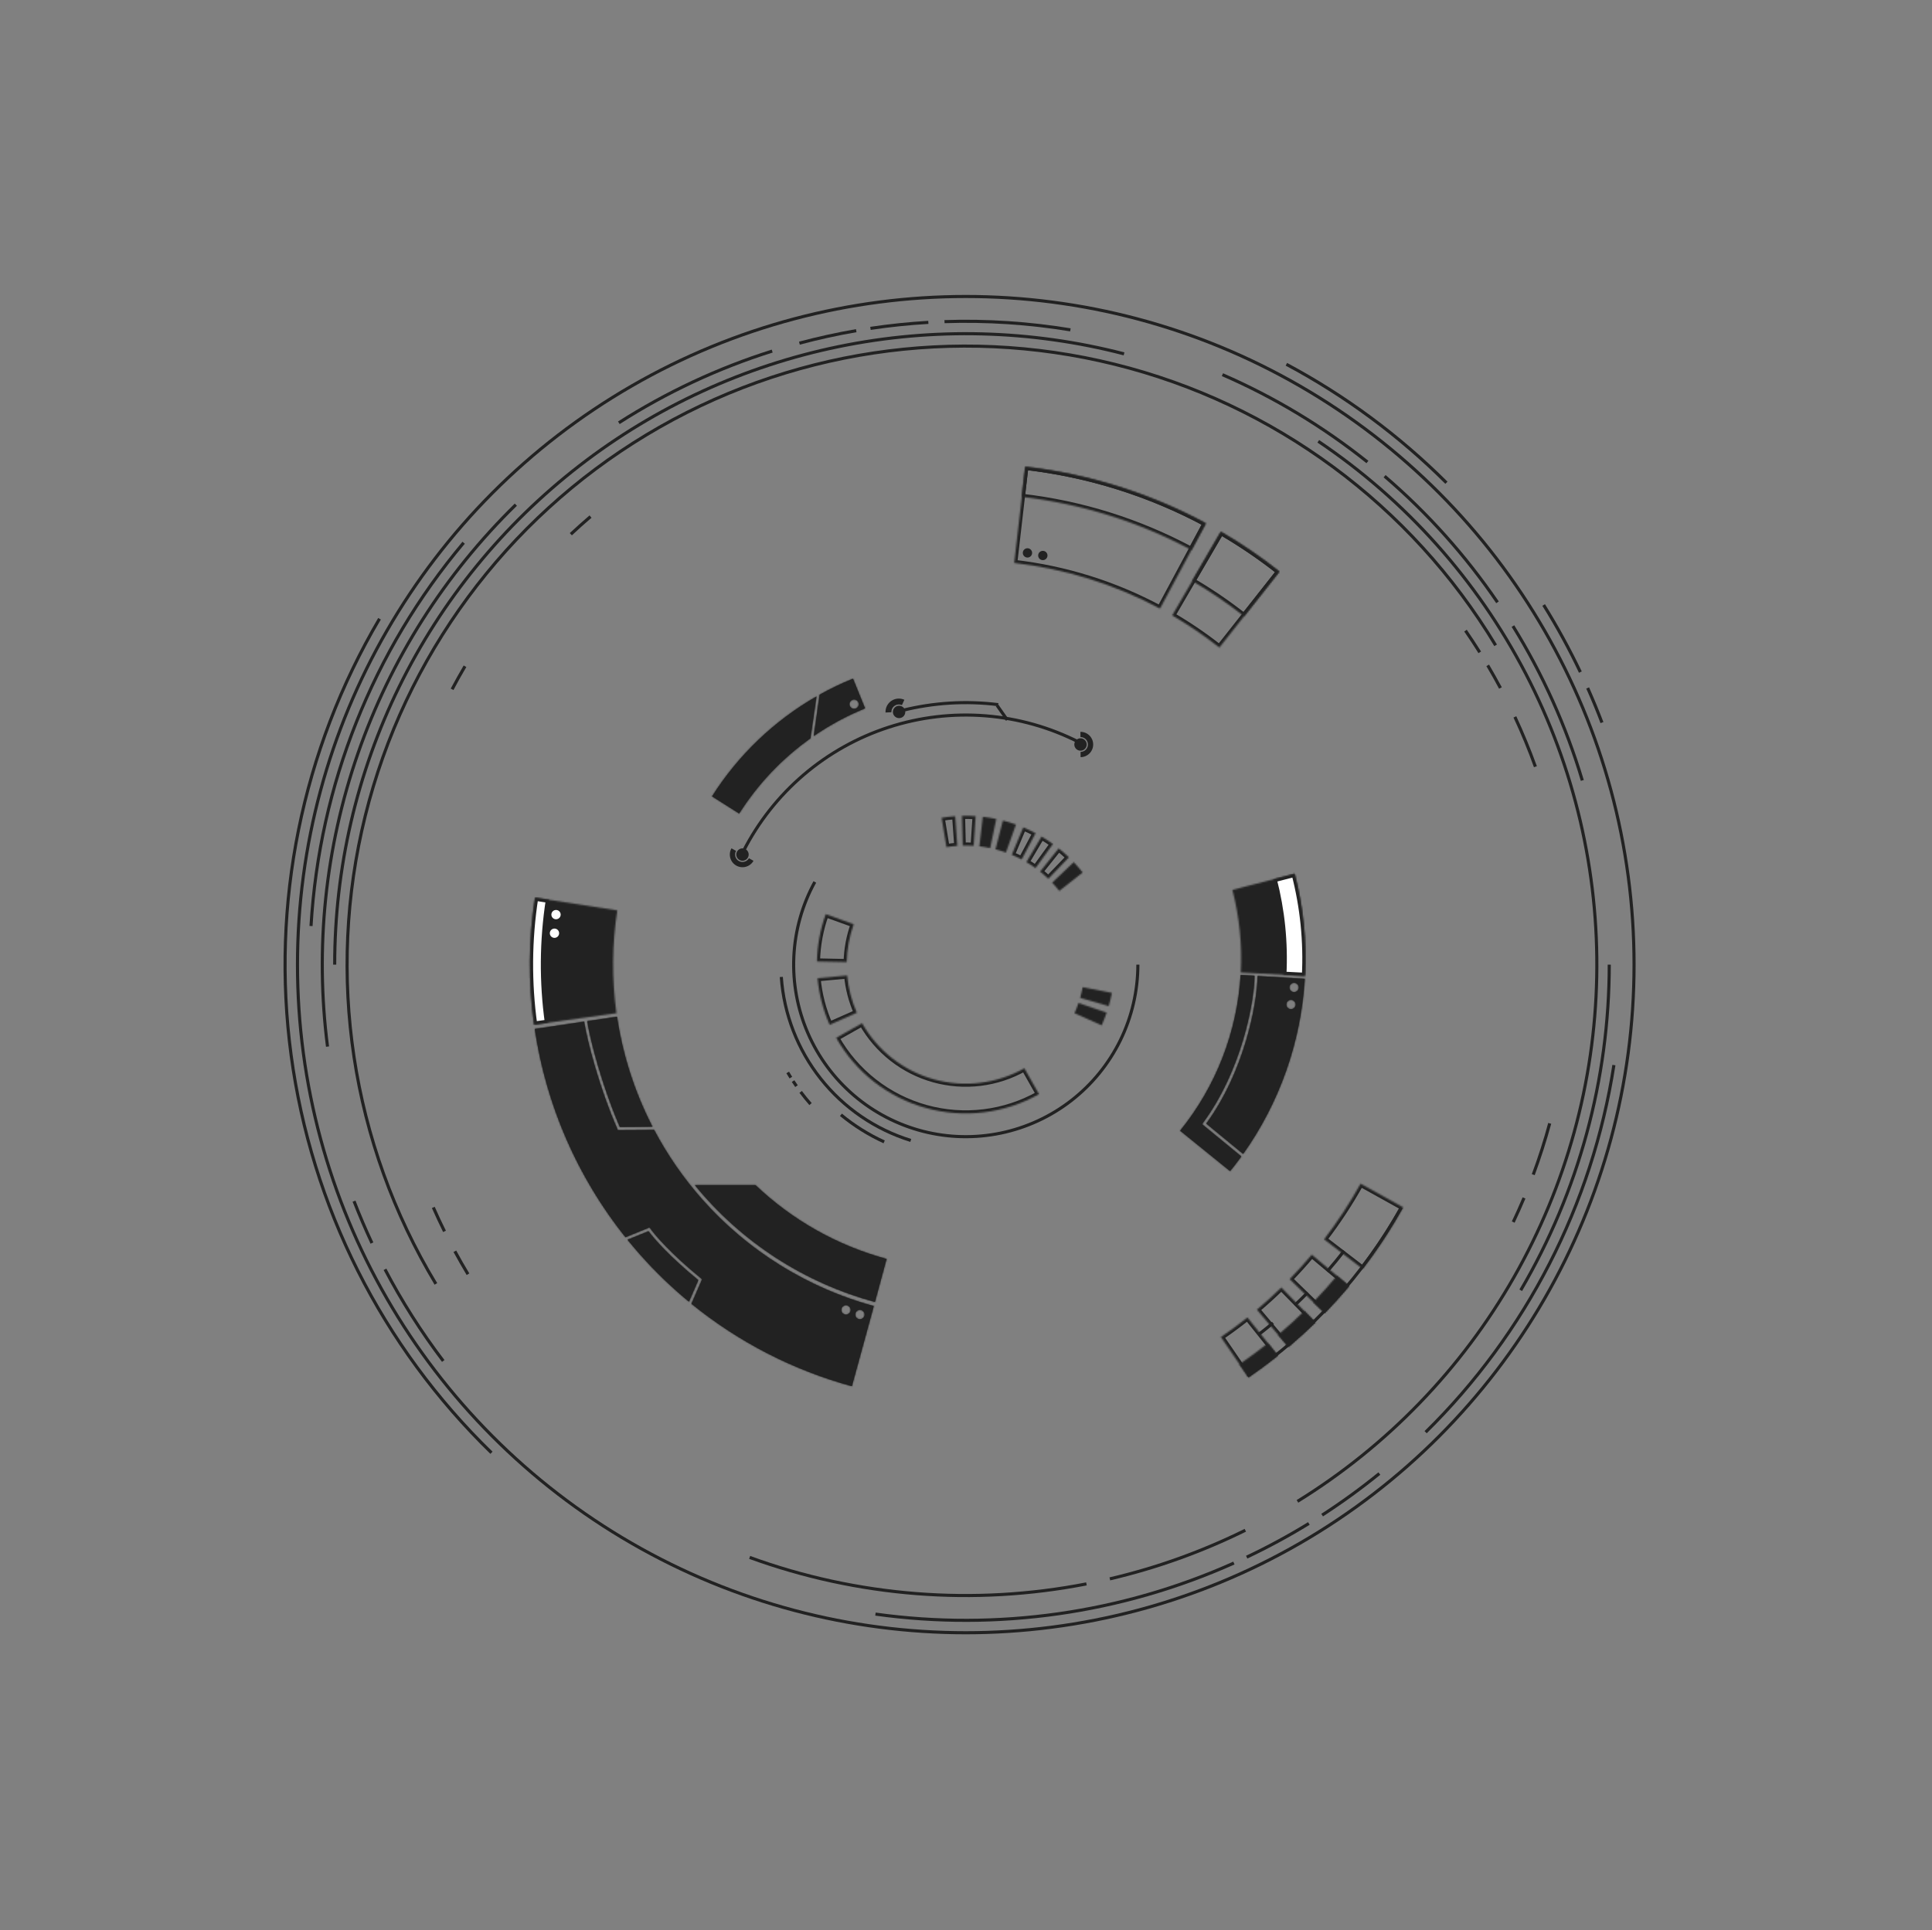 <svg width="1246" height="1245" viewBox="0 0 1246 1245" fill="none" xmlns="http://www.w3.org/2000/svg">
<rect x="0" y="0" width="1246" height="1245" fill="#808080" stroke="none"/>
<circle cx="622.849" cy="622.254" r="431" stroke="#222222" stroke-width="2"/>
<mask id="path-2-inside-1_248_1954" fill="white">
<path d="M661.238 301.133C701.996 305.829 741.495 318.212 777.64 337.626L748.104 392.615C718.912 376.936 687.012 366.935 654.093 363.142L661.238 301.133Z"/>
</mask>
<path d="M661.238 301.133C701.996 305.829 741.495 318.212 777.64 337.626L748.104 392.615C718.912 376.936 687.012 366.935 654.093 363.142L661.238 301.133Z" stroke="#222222" stroke-width="4" mask="url(#path-2-inside-1_248_1954)"/>
<mask id="path-3-inside-2_248_1954" fill="white">
<path d="M661.238 301.133C701.996 305.829 741.495 318.212 777.64 337.626L768.407 354.816C734.435 336.569 697.312 324.931 659.004 320.517L661.238 301.133Z"/>
</mask>
<path d="M661.238 301.133C701.996 305.829 741.495 318.212 777.64 337.626L768.407 354.816C734.435 336.569 697.312 324.931 659.004 320.517L661.238 301.133Z" stroke="#222222" stroke-width="4" mask="url(#path-3-inside-2_248_1954)"/>
<mask id="path-4-inside-3_248_1954" fill="white">
<path d="M787.369 343.068C800.523 350.727 813.122 359.302 825.073 368.729L786.414 417.736C776.762 410.122 766.586 403.197 755.962 397.011L787.369 343.068Z"/>
</mask>
<path d="M787.369 343.068C800.523 350.727 813.122 359.302 825.073 368.729L786.414 417.736C776.762 410.122 766.586 403.197 755.962 397.011L787.369 343.068Z" stroke="#222222" stroke-width="4" mask="url(#path-4-inside-3_248_1954)"/>
<mask id="path-5-inside-4_248_1954" fill="white">
<path d="M787.369 343.068C800.523 350.727 813.122 359.302 825.073 368.729L802.33 397.559C791.732 389.199 780.558 381.594 768.893 374.802L787.369 343.068Z"/>
</mask>
<path d="M787.369 343.068C800.523 350.727 813.122 359.302 825.073 368.729L802.33 397.559C791.732 389.199 780.558 381.594 768.893 374.802L787.369 343.068Z" stroke="#222222" stroke-width="4" mask="url(#path-5-inside-4_248_1954)"/>
<path d="M903.708 779.033C879.485 822.395 845.56 859.566 804.585 887.638" stroke="#222222" stroke-width="2"/>
<path d="M866.866 806.9C863.348 811.43 859.705 815.861 855.94 820.188" stroke="#222222" stroke-width="2"/>
<path d="M843.386 833.768C840.635 836.57 837.831 839.319 834.975 842.014" stroke="#222222" stroke-width="2"/>
<path d="M821.006 853.416C817.992 855.933 814.93 858.392 811.822 860.792" stroke="#222222" stroke-width="2"/>
<mask id="path-10-inside-5_248_1954" fill="white">
<path d="M904.968 778.827C897.259 792.707 888.537 805.999 878.873 818.597L853.927 799.46C862.65 788.089 870.523 776.09 877.481 763.561L904.968 778.827Z"/>
</mask>
<path d="M904.968 778.827C897.259 792.707 888.537 805.999 878.873 818.597L853.927 799.46C862.65 788.089 870.523 776.09 877.481 763.561L904.968 778.827Z" stroke="#222222" stroke-width="4" mask="url(#path-10-inside-5_248_1954)"/>
<mask id="path-11-inside-6_248_1954" fill="white">
<path d="M870.082 829.555C865.026 835.583 859.752 841.425 854.271 847.067L831.719 825.159C836.667 820.066 841.428 814.793 845.991 809.352L870.082 829.555Z"/>
</mask>
<path d="M870.082 829.555C865.026 835.583 859.752 841.425 854.271 847.067L831.719 825.159C836.667 820.066 841.428 814.793 845.991 809.352L870.082 829.555Z" stroke="#222222" stroke-width="4" mask="url(#path-11-inside-6_248_1954)"/>
<mask id="path-12-inside-7_248_1954" fill="white">
<path d="M870.082 829.555C865.026 835.583 859.752 841.425 854.271 847.067L846.938 839.944C852.246 834.48 857.353 828.823 862.249 822.986L870.082 829.555Z"/>
</mask>
<path d="M870.082 829.555C865.026 835.583 859.752 841.425 854.271 847.067L846.938 839.944C852.246 834.48 857.353 828.823 862.249 822.986L870.082 829.555Z" fill="#222222" stroke="#222222" stroke-width="4" mask="url(#path-12-inside-7_248_1954)"/>
<mask id="path-13-inside-8_248_1954" fill="white">
<path d="M848.371 852.985C842.745 858.484 836.92 863.776 830.907 868.85L824.314 861.037C830.136 856.124 835.777 850.999 841.225 845.674L848.371 852.985Z"/>
</mask>
<path d="M848.371 852.985C842.745 858.484 836.92 863.776 830.907 868.85L824.314 861.037C830.136 856.124 835.777 850.999 841.225 845.674L848.371 852.985Z" fill="#222222" stroke="#222222" stroke-width="4" mask="url(#path-13-inside-8_248_1954)"/>
<mask id="path-14-inside-9_248_1954" fill="white">
<path d="M824.099 874.439C817.95 879.346 811.624 884.028 805.134 888.474L799.356 880.04C805.641 875.735 811.767 871.201 817.721 866.449L824.099 874.439Z"/>
</mask>
<path d="M824.099 874.439C817.95 879.346 811.624 884.028 805.134 888.474L799.356 880.04C805.641 875.735 811.767 871.201 817.721 866.449L824.099 874.439Z" fill="#222222" stroke="#222222" stroke-width="4" mask="url(#path-14-inside-9_248_1954)"/>
<mask id="path-15-inside-10_248_1954" fill="white">
<path d="M848.341 853.015C842.714 858.513 836.888 863.804 830.875 868.877L810.601 844.846C816.029 840.267 821.287 835.491 826.366 830.527L848.341 853.015Z"/>
</mask>
<path d="M848.341 853.015C842.714 858.513 836.888 863.804 830.875 868.877L810.601 844.846C816.029 840.267 821.287 835.491 826.366 830.527L848.341 853.015Z" stroke="#222222" stroke-width="4" mask="url(#path-15-inside-10_248_1954)"/>
<mask id="path-16-inside-11_248_1954" fill="white">
<path d="M824.115 874.425C817.967 879.334 811.642 884.016 805.151 888.462L787.381 862.524C793.24 858.511 798.949 854.284 804.499 849.854L824.115 874.425Z"/>
</mask>
<path d="M824.115 874.425C817.967 879.334 811.642 884.016 805.151 888.462L787.381 862.524C793.24 858.511 798.949 854.284 804.499 849.854L824.115 874.425Z" stroke="#222222" stroke-width="4" mask="url(#path-16-inside-11_248_1954)"/>
<path d="M733.849 622.254C733.849 639.175 729.98 655.871 722.539 671.068C715.098 686.264 704.281 699.559 690.915 709.935C677.549 720.311 661.988 727.494 645.421 730.935C628.854 734.375 611.72 733.983 595.327 729.788C578.935 725.593 563.719 717.705 550.842 706.729C537.964 695.752 527.767 681.977 521.029 666.456C514.291 650.935 511.191 634.079 511.965 617.176C512.739 600.273 517.367 583.771 525.496 568.93" stroke="#222222" stroke-width="2"/>
<path d="M587.38 735.67C564.449 728.566 544.203 714.693 529.301 695.873C514.399 677.053 505.537 654.166 503.879 630.218" stroke="#222222" stroke-width="2"/>
<path d="M570.216 736.597C560.201 732.019 550.829 726.149 542.341 719.135" stroke="#222222" stroke-width="2"/>
<path d="M522.734 712.222C520.514 709.684 518.39 707.063 516.368 704.364" stroke="#222222" stroke-width="2"/>
<path d="M513.68 700.646C512.931 699.573 512.199 698.489 511.482 697.394" stroke="#222222" stroke-width="2"/>
<path d="M510.05 695.159C509.355 694.051 508.677 692.932 508.015 691.803" stroke="#222222" stroke-width="2"/>
<path d="M479.449 549.059C489.061 530.227 502.288 513.473 518.375 499.754C534.462 486.034 553.094 475.617 573.207 469.098C593.319 462.579 614.519 460.085 635.595 461.759C656.672 463.433 677.212 469.242 696.044 478.854" stroke="#222222" stroke-width="2"/>
<path d="M581.687 458.343C601.975 453.249 623.032 451.964 643.788 454.556" stroke="#222222" stroke-width="2"/>
<mask id="path-25-inside-12_248_1954" fill="white">
<path d="M841.606 629.491C842.745 607.341 840.496 585.146 834.939 563.674L794.813 574.06C799.314 591.449 801.135 609.424 800.213 627.363L841.606 629.491Z"/>
</mask>
<path d="M841.606 629.491C842.745 607.341 840.496 585.146 834.939 563.674L794.813 574.06C799.314 591.449 801.135 609.424 800.213 627.363L841.606 629.491Z" fill="#222222" stroke="#222222" stroke-width="4" mask="url(#path-25-inside-12_248_1954)"/>
<mask id="path-26-inside-13_248_1954" fill="white">
<path d="M841.606 629.491C842.745 607.341 840.496 585.146 834.939 563.674L821.416 567.174C826.618 587.27 828.722 608.043 827.656 628.774L841.606 629.491Z"/>
</mask>
<path d="M841.606 629.491C842.745 607.341 840.496 585.146 834.939 563.674L821.416 567.174C826.618 587.27 828.722 608.043 827.656 628.774L841.606 629.491Z" fill="white" stroke="#222222" stroke-width="4" mask="url(#path-26-inside-13_248_1954)"/>
<mask id="path-27-inside-14_248_1954" fill="white">
<path d="M670.093 705.824C659.119 712.028 647.029 716.01 634.516 717.542C622.003 719.074 609.31 718.127 597.163 714.754C585.015 711.381 573.651 705.648 563.72 697.883C553.788 690.118 545.483 680.473 539.279 669.498L555.993 660.049C560.956 668.829 567.6 676.545 575.545 682.757C583.491 688.969 592.582 693.555 602.3 696.254C612.018 698.952 622.172 699.71 632.183 698.485C642.193 697.259 651.865 694.073 660.644 689.11L670.093 705.824Z"/>
</mask>
<path d="M670.093 705.824C659.119 712.028 647.029 716.01 634.516 717.542C622.003 719.074 609.31 718.127 597.163 714.754C585.015 711.381 573.651 705.648 563.72 697.883C553.788 690.118 545.483 680.473 539.279 669.498L555.993 660.049C560.956 668.829 567.6 676.545 575.545 682.757C583.491 688.969 592.582 693.555 602.3 696.254C612.018 698.952 622.172 699.71 632.183 698.485C642.193 697.259 651.865 694.073 660.644 689.11L670.093 705.824Z" stroke="#222222" stroke-width="4" mask="url(#path-27-inside-14_248_1954)"/>
<mask id="path-28-inside-15_248_1954" fill="white">
<path d="M535.044 661.066C530.834 651.541 528.202 641.395 527.25 631.026L546.37 629.271C547.131 637.567 549.237 645.684 552.605 653.303L535.044 661.066Z"/>
</mask>
<path d="M535.044 661.066C530.834 651.541 528.202 641.395 527.25 631.026L546.37 629.271C547.131 637.567 549.237 645.684 552.605 653.303L535.044 661.066Z" stroke="#222222" stroke-width="4" mask="url(#path-28-inside-15_248_1954)"/>
<mask id="path-29-inside-16_248_1954" fill="white">
<path d="M526.87 620.218C527.091 609.807 529.004 599.502 532.535 589.705L550.597 596.215C547.773 604.052 546.243 612.297 546.066 620.625L526.87 620.218Z"/>
</mask>
<path d="M526.87 620.218C527.091 609.807 529.004 599.502 532.535 589.705L550.597 596.215C547.773 604.052 546.243 612.297 546.066 620.625L526.87 620.218Z" stroke="#222222" stroke-width="4" mask="url(#path-29-inside-16_248_1954)"/>
<mask id="path-30-inside-17_248_1954" fill="white">
<path d="M607.284 527.523C610.182 527.047 613.101 526.704 616.03 526.495L617.394 545.647C615.05 545.814 612.716 546.088 610.397 546.469L607.284 527.523Z"/>
</mask>
<path d="M607.284 527.523C610.182 527.047 613.101 526.704 616.03 526.495L617.394 545.647C615.05 545.814 612.716 546.088 610.397 546.469L607.284 527.523Z" stroke="#222222" stroke-width="4" mask="url(#path-30-inside-17_248_1954)"/>
<mask id="path-31-inside-18_248_1954" fill="white">
<path d="M659.925 533.702C662.634 534.836 665.29 536.094 667.884 537.472L658.877 554.428C656.802 553.326 654.677 552.319 652.51 551.412L659.925 533.702Z"/>
</mask>
<path d="M659.925 533.702C662.634 534.836 665.29 536.094 667.884 537.472L658.877 554.428C656.802 553.326 654.677 552.319 652.51 551.412L659.925 533.702Z" stroke="#222222" stroke-width="4" mask="url(#path-31-inside-18_248_1954)"/>
<mask id="path-32-inside-19_248_1954" fill="white">
<path d="M633.836 526.884C636.754 527.22 639.654 527.69 642.529 528.292L638.593 547.084C636.293 546.602 633.973 546.226 631.639 545.957L633.836 526.884Z"/>
</mask>
<path d="M633.836 526.884C636.754 527.22 639.654 527.69 642.529 528.292L638.593 547.084C636.293 546.602 633.973 546.226 631.639 545.957L633.836 526.884Z" fill="#222222" stroke="#222222" stroke-width="4" mask="url(#path-32-inside-19_248_1954)"/>
<mask id="path-33-inside-20_248_1954" fill="white">
<path d="M682.769 547.249C685.064 549.082 687.273 551.02 689.391 553.055L676.082 566.895C674.389 565.266 672.621 563.716 670.785 562.25L682.769 547.249Z"/>
</mask>
<path d="M682.769 547.249C685.064 549.082 687.273 551.02 689.391 553.055L676.082 566.895C674.389 565.266 672.621 563.716 670.785 562.25L682.769 547.249Z" stroke="#222222" stroke-width="4" mask="url(#path-33-inside-20_248_1954)"/>
<mask id="path-34-inside-21_248_1954" fill="white">
<path d="M717.104 640.474C716.546 643.357 715.857 646.214 715.038 649.034L696.6 643.678C697.255 641.422 697.807 639.137 698.253 636.83L717.104 640.474Z"/>
</mask>
<path d="M717.104 640.474C716.546 643.357 715.857 646.214 715.038 649.034L696.6 643.678C697.255 641.422 697.807 639.137 698.253 636.83L717.104 640.474Z" fill="#222222" stroke="#222222" stroke-width="4" mask="url(#path-34-inside-21_248_1954)"/>
<mask id="path-35-inside-22_248_1954" fill="white">
<path d="M620.414 526.284C623.35 526.21 626.288 526.27 629.218 526.465L627.944 545.623C625.6 545.467 623.25 545.418 620.901 545.478L620.414 526.284Z"/>
</mask>
<path d="M620.414 526.284C623.35 526.21 626.288 526.27 629.218 526.465L627.944 545.623C625.6 545.467 623.25 545.418 620.901 545.478L620.414 526.284Z" stroke="#222222" stroke-width="4" mask="url(#path-35-inside-22_248_1954)"/>
<mask id="path-36-inside-23_248_1954" fill="white">
<path d="M671.711 539.619C674.239 541.114 676.697 542.724 679.078 544.444L667.832 560.006C665.927 558.63 663.961 557.342 661.938 556.146L671.711 539.619Z"/>
</mask>
<path d="M671.711 539.619C674.239 541.114 676.697 542.724 679.078 544.444L667.832 560.006C665.927 558.63 663.961 557.342 661.938 556.146L671.711 539.619Z" stroke="#222222" stroke-width="4" mask="url(#path-36-inside-23_248_1954)"/>
<mask id="path-37-inside-24_248_1954" fill="white">
<path d="M646.802 529.29C649.647 530.023 652.456 530.886 655.221 531.876L648.746 549.952C646.534 549.159 644.287 548.469 642.012 547.883L646.802 529.29Z"/>
</mask>
<path d="M646.802 529.29C649.647 530.023 652.456 530.886 655.221 531.876L648.746 549.952C646.534 549.159 644.287 548.469 642.012 547.883L646.802 529.29Z" fill="#222222" stroke="#222222" stroke-width="4" mask="url(#path-37-inside-24_248_1954)"/>
<mask id="path-38-inside-25_248_1954" fill="white">
<path d="M692.483 556.169C694.505 558.3 696.428 560.522 698.246 562.828L683.166 574.713C681.712 572.868 680.173 571.09 678.556 569.386L692.483 556.169Z"/>
</mask>
<path d="M692.483 556.169C694.505 558.3 696.428 560.522 698.246 562.828L683.166 574.713C681.712 572.868 680.173 571.09 678.556 569.386L692.483 556.169Z" fill="#222222" stroke="#222222" stroke-width="4" mask="url(#path-38-inside-25_248_1954)"/>
<mask id="path-39-inside-26_248_1954" fill="white">
<path d="M713.717 653.219C712.769 655.999 711.695 658.734 710.497 661.415L692.967 653.583C693.925 651.438 694.785 649.249 695.543 647.025L713.717 653.219Z"/>
</mask>
<path d="M713.717 653.219C712.769 655.999 711.695 658.734 710.497 661.415L692.967 653.583C693.925 651.438 694.785 649.249 695.543 647.025L713.717 653.219Z" fill="#222222" stroke="#222222" stroke-width="4" mask="url(#path-39-inside-26_248_1954)"/>
<path d="M316.966 937.146C246.352 868.552 200.843 778.214 187.749 680.644C174.655 583.073 194.737 483.933 244.768 399.149" stroke="#222222" stroke-width="2"/>
<path d="M829.623 235C867.588 255.272 902.366 281.016 932.84 311.406" stroke="#222222" stroke-width="2"/>
<path d="M995.547 390.269C1004.25 404.244 1012.15 418.698 1019.23 433.56" stroke="#222222" stroke-width="2"/>
<path d="M1023.93 443.785C1027.21 451.146 1030.28 458.595 1033.15 466.126" stroke="#222222" stroke-width="2"/>
<path d="M200.582 597.359C205.939 506.497 240.461 419.786 299.021 350.105" stroke="#222222" stroke-width="2"/>
<path d="M1040.85 687.06C1026.91 777.006 984.324 860.055 919.423 923.871" stroke="#222222" stroke-width="2"/>
<path d="M889.584 950.555C877.775 960.149 865.456 969.1 852.682 977.368" stroke="#222222" stroke-width="2"/>
<path d="M844.129 982.759C831.161 990.719 817.773 997.973 804.023 1004.49" stroke="#222222" stroke-width="2"/>
<path d="M795.775 1008.29C723.334 1040.74 643.224 1052.15 564.604 1041.22" stroke="#222222" stroke-width="2"/>
<path d="M285.862 877.927C271.725 859.295 259.159 839.522 248.291 818.813" stroke="#222222" stroke-width="2"/>
<path d="M239.881 801.878C235.717 792.999 231.862 783.978 228.325 774.831" stroke="#222222" stroke-width="2"/>
<path d="M1037.85 622.254C1037.85 696.107 1018.14 768.623 980.757 832.317" stroke="#222222" stroke-width="2"/>
<path d="M975.738 403.863C994.972 434.943 1010.02 468.427 1020.48 503.448" stroke="#222222" stroke-width="2"/>
<path d="M892.966 307.195C920.714 330.985 945.197 358.336 965.781 388.539" stroke="#222222" stroke-width="2"/>
<path d="M788.377 241.694C821.894 256.272 853.337 275.215 881.893 298.029" stroke="#222222" stroke-width="2"/>
<path d="M399.112 272.729C429.896 253.024 463.147 237.472 498.004 226.477" stroke="#222222" stroke-width="2"/>
<path d="M515.558 221.363C527.648 218.127 539.879 215.44 552.212 213.31" stroke="#222222" stroke-width="2"/>
<path d="M561.384 211.829C573.761 209.976 586.216 208.683 598.711 207.955" stroke="#222222" stroke-width="2"/>
<path d="M609.142 207.479C636.313 206.581 663.507 208.355 690.332 212.776" stroke="#222222" stroke-width="2"/>
<path d="M211.233 675.144C203.048 611.449 209.758 546.723 230.833 486.06C251.909 425.397 286.775 370.454 332.688 325.553" stroke="#222222" stroke-width="2"/>
<path d="M215.849 622.254C215.849 560.11 230.079 498.79 257.45 442.998C284.82 387.206 324.603 338.422 373.749 300.387C422.894 262.352 480.097 236.077 540.971 223.575C601.844 211.073 664.773 212.677 724.931 228.264" stroke="#222222" stroke-width="2"/>
<path d="M850.201 284.674C906.629 322.677 952.632 374.22 984.001 434.589C1015.37 494.958 1031.11 562.228 1029.77 630.248C1028.43 698.267 1010.07 764.867 976.352 823.958C942.636 883.048 894.645 932.744 836.767 968.502" stroke="#222222" stroke-width="2"/>
<path d="M803.145 987.141C775.313 1000.89 745.999 1011.42 715.775 1018.5" stroke="#222222" stroke-width="2"/>
<path d="M700.675 1021.74C628.067 1035.89 552.977 1029.98 483.476 1004.65" stroke="#222222" stroke-width="2"/>
<path d="M281.12 828.221C226.494 737.589 210.109 628.969 235.569 526.256C261.029 423.543 326.249 335.151 416.881 280.525C507.513 225.899 616.133 209.514 718.846 234.974C821.559 260.434 909.951 325.654 964.577 416.286" stroke="#222222" stroke-width="2"/>
<path d="M301.823 821.962C298.889 817.094 296.064 812.161 293.349 807.167" stroke="#222222" stroke-width="2"/>
<path d="M982.883 772.766C980.679 778.006 978.358 783.195 975.923 788.331" stroke="#222222" stroke-width="2"/>
<path d="M999.455 724.655C996.416 735.84 992.872 746.882 988.832 757.746" stroke="#222222" stroke-width="2"/>
<path d="M976.994 462.453C981.891 472.959 986.308 483.682 990.232 494.588" stroke="#222222" stroke-width="2"/>
<path d="M959.469 429.216C962.312 434.021 965.049 438.888 967.68 443.812" stroke="#222222" stroke-width="2"/>
<path d="M945.137 406.809C948.307 411.405 951.375 416.07 954.341 420.8" stroke="#222222" stroke-width="2"/>
<path d="M286.681 794.327C284.157 789.234 281.746 784.086 279.451 778.885" stroke="#222222" stroke-width="2"/>
<path d="M291.564 444.664C294.229 439.644 297.006 434.683 299.892 429.786" stroke="#222222" stroke-width="2"/>
<path d="M368.145 344.611C372.295 340.727 376.531 336.936 380.85 333.241" stroke="#222222" stroke-width="2"/>
<circle cx="696.849" cy="480.254" r="4" fill="#222222"/>
<circle cx="478.849" cy="551.254" r="4" fill="#222222"/>
<circle cx="579.849" cy="459.254" r="4" fill="#222222"/>
<circle cx="662.64" cy="356.662" r="3" transform="rotate(3.892 662.64 356.662)" fill="#222222"/>
<circle cx="672.549" cy="358.338" r="3" transform="rotate(3.892 672.549 358.338)" fill="#222222"/>
<path d="M583.259 451.414C581.918 450.798 580.441 450.537 578.971 450.657C577.5 450.778 576.085 451.275 574.862 452.101C573.64 452.927 572.651 454.054 571.991 455.374C571.33 456.694 571.021 458.161 571.093 459.635L574.907 459.449C574.867 458.63 575.039 457.815 575.406 457.082C575.772 456.35 576.321 455.724 577 455.265C577.679 454.806 578.465 454.53 579.282 454.463C580.098 454.396 580.919 454.541 581.663 454.884L583.259 451.414Z" fill="#222222"/>
<path d="M696.913 488.428C697.986 488.42 699.047 488.201 700.035 487.783C701.023 487.365 701.919 486.757 702.672 485.993C703.425 485.229 704.02 484.324 704.423 483.33C704.827 482.336 705.03 481.272 705.022 480.199C705.015 479.127 704.796 478.066 704.378 477.078C703.96 476.09 703.352 475.194 702.588 474.441C701.824 473.687 700.919 473.092 699.925 472.689C698.931 472.286 697.867 472.082 696.794 472.09L696.819 475.474C697.447 475.469 698.07 475.588 698.653 475.825C699.235 476.061 699.765 476.409 700.213 476.851C700.66 477.292 701.016 477.817 701.261 478.395C701.506 478.974 701.634 479.596 701.639 480.224C701.643 480.852 701.524 481.475 701.288 482.058C701.052 482.64 700.703 483.17 700.262 483.618C699.821 484.065 699.296 484.422 698.717 484.666C698.138 484.911 697.517 485.039 696.888 485.044L696.913 488.428Z" fill="#222222"/>
<path d="M471.749 547.226C471.22 548.159 470.879 549.187 470.747 550.252C470.615 551.316 470.693 552.396 470.978 553.431C471.264 554.465 471.75 555.433 472.409 556.279C473.068 557.125 473.888 557.833 474.821 558.363C475.754 558.893 476.782 559.233 477.846 559.365C478.911 559.498 479.991 559.419 481.025 559.134C482.059 558.849 483.027 558.363 483.874 557.703C484.72 557.044 485.428 556.225 485.958 555.292L483.015 553.621C482.705 554.168 482.29 554.648 481.794 555.034C481.298 555.42 480.731 555.705 480.126 555.872C479.52 556.039 478.887 556.085 478.263 556.007C477.64 555.93 477.038 555.73 476.491 555.42C475.945 555.11 475.465 554.695 475.078 554.199C474.692 553.704 474.408 553.137 474.24 552.531C474.073 551.925 474.027 551.292 474.105 550.669C474.182 550.045 474.382 549.443 474.692 548.896L471.749 547.226Z" fill="#222222"/>
<path d="M643.07 455.09L649.627 464.417" stroke="#222222" stroke-width="2"/>
<mask id="path-83-inside-27_248_1954" fill="white">
<path fill-rule="evenodd" clip-rule="evenodd" d="M526.601 449.252C499.353 464.882 476.188 486.967 459.239 513.724L476.701 524.784C488.807 505.671 504.464 489.226 522.698 476.263L522.687 476.271L526.601 449.252ZM528.57 448.138L524.816 474.781C535.108 467.693 546.193 461.7 557.899 456.945L550.121 437.795C542.702 440.808 535.507 444.265 528.57 448.138ZM553.849 454.251C553.849 455.908 552.506 457.251 550.849 457.251C549.192 457.251 547.849 455.908 547.849 454.251C547.849 452.595 549.192 451.251 550.849 451.251C552.506 451.251 553.849 452.595 553.849 454.251Z"/>
</mask>
<path fill-rule="evenodd" clip-rule="evenodd" d="M526.601 449.252C499.353 464.882 476.188 486.967 459.239 513.724L476.701 524.784C488.807 505.671 504.464 489.226 522.698 476.263L522.687 476.271L526.601 449.252ZM528.57 448.138L524.816 474.781C535.108 467.693 546.193 461.7 557.899 456.945L550.121 437.795C542.702 440.808 535.507 444.265 528.57 448.138ZM553.849 454.251C553.849 455.908 552.506 457.251 550.849 457.251C549.192 457.251 547.849 455.908 547.849 454.251C547.849 452.595 549.192 451.251 550.849 451.251C552.506 451.251 553.849 452.595 553.849 454.251Z" fill="#222222"/>
<path d="M459.239 513.724L457.55 512.654L456.479 514.343L458.169 515.414L459.239 513.724ZM526.601 449.252L528.581 449.539L529.17 445.473L525.606 447.517L526.601 449.252ZM476.701 524.784L475.63 526.474L477.32 527.544L478.39 525.854L476.701 524.784ZM522.697 476.264L523.856 477.894L521.556 474.621L522.697 476.264ZM522.687 476.271L520.708 475.984L520.048 480.538L523.828 477.913L522.687 476.271ZM528.57 448.138L527.595 446.392L526.728 446.876L526.589 447.859L528.57 448.138ZM524.816 474.781L522.835 474.502L522.2 479.011L525.95 476.428L524.816 474.781ZM557.899 456.945L558.652 458.798L560.505 458.045L559.752 456.192L557.899 456.945ZM550.121 437.795L551.974 437.042L551.221 435.189L549.368 435.942L550.121 437.795ZM460.929 514.794C477.702 488.313 500.629 466.455 527.597 450.987L525.606 447.517C498.077 463.308 474.673 485.621 457.55 512.654L460.929 514.794ZM477.771 523.095L460.309 512.034L458.169 515.414L475.63 526.474L477.771 523.095ZM521.538 474.634C503.095 487.746 487.257 504.38 475.011 523.714L478.39 525.854C490.357 506.962 505.833 490.707 523.856 477.894L521.538 474.634ZM521.556 474.621L521.547 474.628L523.828 477.913L523.838 477.907L521.556 474.621ZM524.667 476.557L528.581 449.539L524.622 448.965L520.708 475.984L524.667 476.557ZM526.589 447.859L522.835 474.502L526.796 475.06L530.55 448.417L526.589 447.859ZM557.147 455.092C545.305 459.902 534.093 465.964 523.681 473.134L525.95 476.428C536.124 469.422 547.08 463.498 558.652 458.798L557.147 455.092ZM548.268 438.548L556.046 457.698L559.752 456.192L551.974 437.042L548.268 438.548ZM529.545 449.884C536.411 446.052 543.531 442.63 550.873 439.648L549.368 435.942C541.873 438.986 534.604 442.479 527.595 446.392L529.545 449.884ZM550.849 459.251C553.61 459.251 555.849 457.013 555.849 454.251H551.849C551.849 454.804 551.401 455.251 550.849 455.251V459.251ZM545.849 454.251C545.849 457.013 548.087 459.251 550.849 459.251V455.251C550.296 455.251 549.849 454.804 549.849 454.251H545.849ZM550.849 449.251C548.087 449.251 545.849 451.49 545.849 454.251H549.849C549.849 453.699 550.296 453.251 550.849 453.251V449.251ZM555.849 454.251C555.849 451.49 553.61 449.251 550.849 449.251V453.251C551.401 453.251 551.849 453.699 551.849 454.251H555.849Z" fill="#222222" mask="url(#path-83-inside-27_248_1954)"/>
<mask id="path-85-inside-28_248_1954" fill="white">
<path fill-rule="evenodd" clip-rule="evenodd" d="M800.571 746.006C798.246 749.222 795.829 752.381 793.322 755.478L761.109 729.396C784.268 700.793 797.909 665.668 800.125 628.932L809.117 629.474C808.786 647.656 800.437 691.015 775.79 724.407L775.227 725.17L775.959 725.773C777.171 726.771 778.35 727.741 779.492 728.682C791.132 738.268 799.017 744.762 800.571 746.006ZM801.733 744.382C825.219 711.257 839.041 672.144 841.498 631.428L811.052 629.591C810.717 647.941 802.475 691.126 777.96 724.829C781.236 727.527 784.248 730.008 786.95 732.234C795.147 738.985 800.499 743.394 801.733 744.382ZM834.595 640C836.252 640 837.595 638.657 837.595 637C837.595 635.343 836.252 634 834.595 634C832.938 634 831.595 635.343 831.595 637C831.595 638.657 832.938 640 834.595 640ZM835.595 648C835.595 649.657 834.252 651 832.595 651C830.938 651 829.595 649.657 829.595 648C829.595 646.343 830.938 645 832.595 645C834.252 645 835.595 646.343 835.595 648Z"/>
</mask>
<path fill-rule="evenodd" clip-rule="evenodd" d="M800.571 746.006C798.246 749.222 795.829 752.381 793.322 755.478L761.109 729.396C784.268 700.793 797.909 665.668 800.125 628.932L809.117 629.474C808.786 647.656 800.437 691.015 775.79 724.407L775.227 725.17L775.959 725.773C777.171 726.771 778.35 727.741 779.492 728.682C791.132 738.268 799.017 744.762 800.571 746.006ZM801.733 744.382C825.219 711.257 839.041 672.144 841.498 631.428L811.052 629.591C810.717 647.941 802.475 691.126 777.96 724.829C781.236 727.527 784.248 730.008 786.95 732.234C795.147 738.985 800.499 743.394 801.733 744.382ZM834.595 640C836.252 640 837.595 638.657 837.595 637C837.595 635.343 836.252 634 834.595 634C832.938 634 831.595 635.343 831.595 637C831.595 638.657 832.938 640 834.595 640ZM835.595 648C835.595 649.657 834.252 651 832.595 651C830.938 651 829.595 649.657 829.595 648C829.595 646.343 830.938 645 832.595 645C834.252 645 835.595 646.343 835.595 648Z" fill="#222222"/>
<path d="M793.322 755.478L792.063 757.032L793.618 758.291L794.876 756.736L793.322 755.478ZM800.571 746.006L802.192 747.178L803.307 745.635L801.821 744.445L800.571 746.006ZM761.109 729.396L759.554 728.138L758.296 729.692L759.85 730.951L761.109 729.396ZM800.125 628.932L800.246 626.935L798.249 626.815L798.129 628.811L800.125 628.932ZM809.117 629.474L811.117 629.511L811.152 627.593L809.238 627.478L809.117 629.474ZM775.79 724.407L777.399 725.595L777.399 725.595L775.79 724.407ZM775.227 725.17L773.618 723.982L772.492 725.508L773.956 726.714L775.227 725.17ZM775.959 725.773L777.231 724.229L777.231 724.229L775.959 725.773ZM779.492 728.682L780.763 727.138L780.763 727.138L779.492 728.682ZM801.733 744.382L800.484 745.944L802.139 747.268L803.365 745.539L801.733 744.382ZM841.498 631.428L843.494 631.548L843.614 629.552L841.618 629.431L841.498 631.428ZM811.052 629.591L811.172 627.594L809.09 627.469L809.052 629.554L811.052 629.591ZM777.96 724.829L776.343 723.653L775.235 725.176L776.689 726.373L777.96 724.829ZM786.95 732.234L785.679 733.778L785.679 733.778L786.95 732.234ZM794.876 756.736C797.406 753.611 799.845 750.424 802.192 747.178L798.95 744.834C796.646 748.021 794.252 751.151 791.767 754.219L794.876 756.736ZM759.85 730.951L792.063 757.032L794.58 753.923L762.367 727.842L759.85 730.951ZM798.129 628.811C795.938 665.131 782.451 699.859 759.554 728.138L762.663 730.655C786.084 701.728 799.88 666.205 802.122 629.052L798.129 628.811ZM809.238 627.478L800.246 626.935L800.005 630.928L808.997 631.471L809.238 627.478ZM777.399 725.595C802.347 691.795 810.78 648.006 811.117 629.511L807.118 629.438C806.792 647.306 798.527 690.234 774.181 723.219L777.399 725.595ZM776.836 726.357L777.399 725.595L774.181 723.219L773.618 723.982L776.836 726.357ZM777.231 724.229L776.499 723.626L773.956 726.714L774.688 727.316L777.231 724.229ZM780.763 727.138C779.621 726.197 778.443 725.227 777.231 724.229L774.688 727.316C775.9 728.315 777.078 729.285 778.22 730.226L780.763 727.138ZM801.821 744.445C800.281 743.212 792.414 736.733 780.763 727.138L778.22 730.226C789.849 739.803 797.752 746.312 799.321 747.567L801.821 744.445ZM803.365 745.539C827.066 712.11 841.015 672.638 843.494 631.548L839.501 631.307C837.067 671.65 823.372 710.404 800.102 743.225L803.365 745.539ZM841.618 629.431L811.172 627.594L810.931 631.587L841.377 633.424L841.618 629.431ZM809.052 629.554C808.723 647.593 800.565 690.353 776.343 723.653L779.577 726.006C804.386 691.9 812.711 648.29 813.051 629.627L809.052 629.554ZM776.689 726.373C779.964 729.07 782.976 731.551 785.679 733.778L788.222 730.69C785.519 728.464 782.507 725.983 779.231 723.285L776.689 726.373ZM785.679 733.778C793.864 740.52 799.235 744.944 800.484 745.944L802.983 742.82C801.764 741.845 796.429 737.451 788.222 730.69L785.679 733.778ZM835.595 637C835.595 637.552 835.147 638 834.595 638V642C837.356 642 839.595 639.762 839.595 637H835.595ZM834.595 636C835.147 636 835.595 636.448 835.595 637H839.595C839.595 634.239 837.356 632 834.595 632V636ZM833.595 637C833.595 636.448 834.043 636 834.595 636V632C831.833 632 829.595 634.239 829.595 637H833.595ZM834.595 638C834.043 638 833.595 637.552 833.595 637H829.595C829.595 639.762 831.833 642 834.595 642V638ZM832.595 653C835.356 653 837.595 650.762 837.595 648H833.595C833.595 648.552 833.147 649 832.595 649V653ZM827.595 648C827.595 650.762 829.833 653 832.595 653V649C832.043 649 831.595 648.552 831.595 648H827.595ZM832.595 643C829.833 643 827.595 645.239 827.595 648H831.595C831.595 647.448 832.043 647 832.595 647V643ZM837.595 648C837.595 645.239 835.356 643 832.595 643V647C833.147 647 833.595 647.448 833.595 648H837.595Z" fill="#222222" mask="url(#path-85-inside-28_248_1954)"/>
<mask id="path-87-inside-29_248_1954" fill="white">
<path d="M345.134 579.073C340.936 606.191 340.718 633.777 344.487 660.958L397.595 653.593C394.542 631.58 394.718 609.239 398.119 587.276L345.134 579.073Z"/>
</mask>
<path d="M345.134 579.073C340.936 606.191 340.718 633.777 344.487 660.958L397.595 653.593C394.542 631.58 394.718 609.239 398.119 587.276L345.134 579.073Z" fill="#222222" stroke="#222222" stroke-width="4" mask="url(#path-87-inside-29_248_1954)"/>
<mask id="path-88-inside-30_248_1954" fill="white">
<path d="M345.134 579.073C340.936 606.191 340.718 633.777 344.487 660.958L353.386 659.724C349.737 633.409 349.948 606.702 354.013 580.448L345.134 579.073Z"/>
</mask>
<path d="M345.134 579.073C340.936 606.191 340.718 633.777 344.487 660.958L353.386 659.724C349.737 633.409 349.948 606.702 354.013 580.448L345.134 579.073Z" fill="white" stroke="#222222" stroke-width="4" mask="url(#path-88-inside-30_248_1954)"/>
<circle cx="358.595" cy="590" r="3" fill="white"/>
<circle cx="357.595" cy="602" r="3" fill="white"/>
<mask id="path-91-inside-31_248_1954" fill="white">
<path fill-rule="evenodd" clip-rule="evenodd" d="M404.692 799.727C407.346 803.004 410.078 806.225 412.885 809.389C422.607 820.345 433.125 830.48 444.33 839.726C445.536 836.937 447.446 832.534 450.376 825.795C432.033 810.751 421.67 798.973 418.234 794.225L404.692 799.727ZM403.383 798.1L418.218 792.073L418.967 791.769L419.422 792.437C422.181 796.495 432.668 808.759 452.227 824.725L452.814 825.204L452.512 825.898C449.215 833.481 447.164 838.209 445.939 841.043C476.227 865.663 511.431 883.835 549.4 894.223L563.548 842.508C520.81 830.816 482.397 806.944 452.988 773.803C440.77 760.033 430.325 744.911 421.821 728.793C416.563 728.902 409.172 729 399.095 729H398.44L398.178 728.4C386.449 701.521 378.525 670.826 376.731 659.012L344.89 663.753C352.222 712.992 372.443 759.323 403.383 798.1ZM397.92 655.856C401.624 680.729 409.389 704.686 420.789 726.813C415.74 726.912 408.869 726.996 399.75 727C388.224 700.401 380.458 670.238 378.709 658.717L397.92 655.856ZM557.595 848C557.595 849.657 556.252 851 554.595 851C552.938 851 551.595 849.657 551.595 848C551.595 846.343 552.938 845 554.595 845C556.252 845 557.595 846.343 557.595 848ZM545.595 848C547.252 848 548.595 846.657 548.595 845C548.595 843.343 547.252 842 545.595 842C543.938 842 542.595 843.343 542.595 845C542.595 846.657 543.938 848 545.595 848Z"/>
</mask>
<path fill-rule="evenodd" clip-rule="evenodd" d="M404.692 799.727C407.346 803.004 410.078 806.225 412.885 809.389C422.607 820.345 433.125 830.48 444.33 839.726C445.536 836.937 447.446 832.534 450.376 825.795C432.033 810.751 421.67 798.973 418.234 794.225L404.692 799.727ZM403.383 798.1L418.218 792.073L418.967 791.769L419.422 792.437C422.181 796.495 432.668 808.759 452.227 824.725L452.814 825.204L452.512 825.898C449.215 833.481 447.164 838.209 445.939 841.043C476.227 865.663 511.431 883.835 549.4 894.223L563.548 842.508C520.81 830.816 482.397 806.944 452.988 773.803C440.77 760.033 430.325 744.911 421.821 728.793C416.563 728.902 409.172 729 399.095 729H398.44L398.178 728.4C386.449 701.521 378.525 670.826 376.731 659.012L344.89 663.753C352.222 712.992 372.443 759.323 403.383 798.1ZM397.92 655.856C401.624 680.729 409.389 704.686 420.789 726.813C415.74 726.912 408.869 726.996 399.75 727C388.224 700.401 380.458 670.238 378.709 658.717L397.92 655.856ZM557.595 848C557.595 849.657 556.252 851 554.595 851C552.938 851 551.595 849.657 551.595 848C551.595 846.343 552.938 845 554.595 845C556.252 845 557.595 846.343 557.595 848ZM545.595 848C547.252 848 548.595 846.657 548.595 845C548.595 843.343 547.252 842 545.595 842C543.938 842 542.595 843.343 542.595 845C542.595 846.657 543.938 848 545.595 848Z" fill="#222222"/>
<path d="M412.885 809.389L411.389 810.716L411.389 810.716L412.885 809.389ZM404.692 799.727L403.939 797.874L401.439 798.89L403.138 800.986L404.692 799.727ZM444.33 839.726L443.057 841.268L445.109 842.962L446.165 840.52L444.33 839.726ZM450.376 825.795L452.21 826.592L452.813 825.206L451.644 824.248L450.376 825.795ZM418.234 794.225L419.855 793.053L418.935 791.782L417.482 792.373L418.234 794.225ZM403.383 798.1L401.82 799.347L402.752 800.515L404.136 799.953L403.383 798.1ZM418.218 792.073L417.466 790.22L417.466 790.22L418.218 792.073ZM418.967 791.769L420.621 790.644L419.712 789.308L418.214 789.916L418.967 791.769ZM419.422 792.437L421.076 791.313L421.076 791.313L419.422 792.437ZM452.227 824.725L453.492 823.176L453.492 823.176L452.227 824.725ZM452.814 825.204L454.648 826.001L455.252 824.612L454.079 823.655L452.814 825.204ZM452.512 825.898L450.678 825.101L450.678 825.101L452.512 825.898ZM445.939 841.043L444.103 840.25L443.502 841.64L444.677 842.595L445.939 841.043ZM549.4 894.223L548.872 896.152L550.801 896.68L551.329 894.751L549.4 894.223ZM563.548 842.508L565.477 843.035L566.005 841.106L564.076 840.578L563.548 842.508ZM452.988 773.803L451.492 775.13L451.492 775.13L452.988 773.803ZM421.821 728.793L423.59 727.86L423.014 726.768L421.779 726.793L421.821 728.793ZM398.44 729L396.607 729.8L397.131 731H398.44V729ZM398.178 728.4L396.345 729.2L396.345 729.2L398.178 728.4ZM376.731 659.012L378.708 658.712L378.409 656.74L376.436 657.034L376.731 659.012ZM344.89 663.753L344.595 661.775L342.617 662.07L342.911 664.048L344.89 663.753ZM420.789 726.813L420.828 728.813L424.037 728.751L422.567 725.897L420.789 726.813ZM397.92 655.856L399.899 655.562L399.604 653.584L397.626 653.878L397.92 655.856ZM399.75 727L397.915 727.795L398.438 729L399.751 729L399.75 727ZM378.709 658.717L378.414 656.739L376.43 657.035L376.731 659.018L378.709 658.717ZM414.381 808.062C411.593 804.92 408.881 801.722 406.246 798.468L403.138 800.986C405.811 804.286 408.562 807.53 411.389 810.716L414.381 808.062ZM445.603 838.183C434.478 829.003 424.034 818.939 414.381 808.062L411.389 810.716C421.18 821.75 431.773 831.957 443.057 841.268L445.603 838.183ZM446.165 840.52C447.371 837.733 449.28 833.331 452.21 826.592L448.542 824.997C445.612 831.737 443.701 836.142 442.494 838.931L446.165 840.52ZM451.644 824.248C433.389 809.276 423.16 797.621 419.855 793.053L416.614 795.398C420.18 800.326 430.678 812.227 449.108 827.341L451.644 824.248ZM417.482 792.373L403.939 797.874L405.445 801.58L418.987 796.078L417.482 792.373ZM404.136 799.953L418.971 793.926L417.466 790.22L402.631 796.247L404.136 799.953ZM418.971 793.926L419.72 793.622L418.214 789.916L417.466 790.22L418.971 793.926ZM417.313 792.894L417.768 793.562L421.076 791.313L420.621 790.644L417.313 792.894ZM417.768 793.562C420.675 797.838 431.321 810.241 450.962 826.274L453.492 823.176C434.015 807.276 423.686 795.152 421.076 791.313L417.768 793.562ZM450.962 826.274L451.549 826.753L454.079 823.655L453.492 823.176L450.962 826.274ZM450.98 824.407L450.678 825.101L454.346 826.696L454.648 826.001L450.98 824.407ZM450.678 825.101C447.381 832.684 445.329 837.414 444.103 840.25L447.775 841.837C448.999 839.005 451.05 834.278 454.346 826.696L450.678 825.101ZM549.928 892.294C512.228 881.98 477.273 863.936 447.2 839.491L444.677 842.595C475.18 867.39 510.634 885.691 548.872 896.152L549.928 892.294ZM561.619 841.98L547.471 893.695L551.329 894.751L565.477 843.035L561.619 841.98ZM451.492 775.13C481.158 808.562 519.908 832.642 563.02 844.437L564.076 840.578C521.712 828.989 483.635 805.327 454.484 772.475L451.492 775.13ZM420.052 729.726C428.63 745.985 439.167 761.24 451.492 775.13L454.484 772.475C442.372 758.826 432.019 743.836 423.59 727.86L420.052 729.726ZM399.095 731C409.185 731 416.59 730.902 421.862 730.793L421.779 726.793C416.536 726.902 409.159 727 399.095 727V731ZM398.44 731H399.095V727H398.44V731ZM396.345 729.2L396.607 729.8L400.273 728.2L400.011 727.6L396.345 729.2ZM374.753 659.312C376.575 671.31 384.552 702.173 396.345 729.2L400.011 727.6C388.347 700.87 380.474 670.342 378.708 658.712L374.753 659.312ZM345.184 665.732L377.025 660.99L376.436 657.034L344.595 661.775L345.184 665.732ZM404.947 796.853C374.226 758.351 354.148 712.349 346.868 663.459L342.911 664.048C350.296 713.636 370.66 760.296 401.82 799.347L404.947 796.853ZM422.567 725.897C411.267 703.964 403.57 680.217 399.899 655.562L395.942 656.151C399.679 681.242 407.511 705.408 419.011 727.729L422.567 725.897ZM399.751 729C408.881 728.996 415.765 728.911 420.828 728.813L420.75 724.814C415.714 724.912 408.856 724.996 399.75 725L399.751 729ZM376.731 659.018C378.509 670.721 386.326 701.05 397.915 727.795L401.585 726.204C390.122 699.751 382.408 669.755 380.686 658.417L376.731 659.018ZM397.626 653.878L378.414 656.739L379.003 660.695L398.215 657.835L397.626 653.878ZM554.595 853C557.356 853 559.595 850.761 559.595 848H555.595C555.595 848.552 555.147 849 554.595 849V853ZM549.595 848C549.595 850.761 551.833 853 554.595 853V849C554.043 849 553.595 848.552 553.595 848H549.595ZM554.595 843C551.833 843 549.595 845.238 549.595 848H553.595C553.595 847.447 554.043 847 554.595 847V843ZM559.595 848C559.595 845.238 557.356 843 554.595 843V847C555.147 847 555.595 847.447 555.595 848H559.595ZM546.595 845C546.595 845.552 546.147 846 545.595 846V850C548.356 850 550.595 847.761 550.595 845H546.595ZM545.595 844C546.147 844 546.595 844.447 546.595 845H550.595C550.595 842.238 548.356 840 545.595 840V844ZM544.595 845C544.595 844.447 545.043 844 545.595 844V840C542.833 840 540.595 842.238 540.595 845H544.595ZM545.595 846C545.043 846 544.595 845.552 544.595 845H540.595C540.595 847.761 542.833 850 545.595 850V846Z" fill="#222222" mask="url(#path-91-inside-31_248_1954)"/>
<mask id="path-93-inside-32_248_1954" fill="white">
<path fill-rule="evenodd" clip-rule="evenodd" d="M448.208 764.5L448.161 764.538C478.035 801.176 518.645 827.524 564.276 839.873L571.79 812.111C539.956 803.496 510.923 787.074 487.237 764.5H448.208Z"/>
</mask>
<path fill-rule="evenodd" clip-rule="evenodd" d="M448.208 764.5L448.161 764.538C478.035 801.176 518.645 827.524 564.276 839.873L571.79 812.111C539.956 803.496 510.923 787.074 487.237 764.5H448.208Z" fill="#222222"/>
<path d="M448.208 764.5V762.5H447.496L446.944 762.95L448.208 764.5ZM448.161 764.538L446.897 762.988L445.347 764.252L446.611 765.802L448.161 764.538ZM564.276 839.873L563.754 841.804L565.684 842.326L566.207 840.396L564.276 839.873ZM571.79 812.111L573.72 812.634L574.243 810.703L572.312 810.181L571.79 812.111ZM487.237 764.5L488.617 763.052L488.037 762.5H487.237V764.5ZM446.944 762.95L446.897 762.988L449.425 766.088L449.472 766.05L446.944 762.95ZM446.611 765.802C476.749 802.764 517.718 829.345 563.754 841.804L564.799 837.943C519.571 825.702 479.32 799.588 449.711 763.274L446.611 765.802ZM566.207 840.396L573.72 812.634L569.859 811.589L562.346 839.351L566.207 840.396ZM572.312 810.181C540.801 801.653 512.062 785.398 488.617 763.052L485.857 765.948C509.783 788.751 539.111 805.339 571.267 814.042L572.312 810.181ZM487.237 762.5H448.208V766.5H487.237V762.5Z" fill="#222222" mask="url(#path-93-inside-32_248_1954)"/>
</svg>
